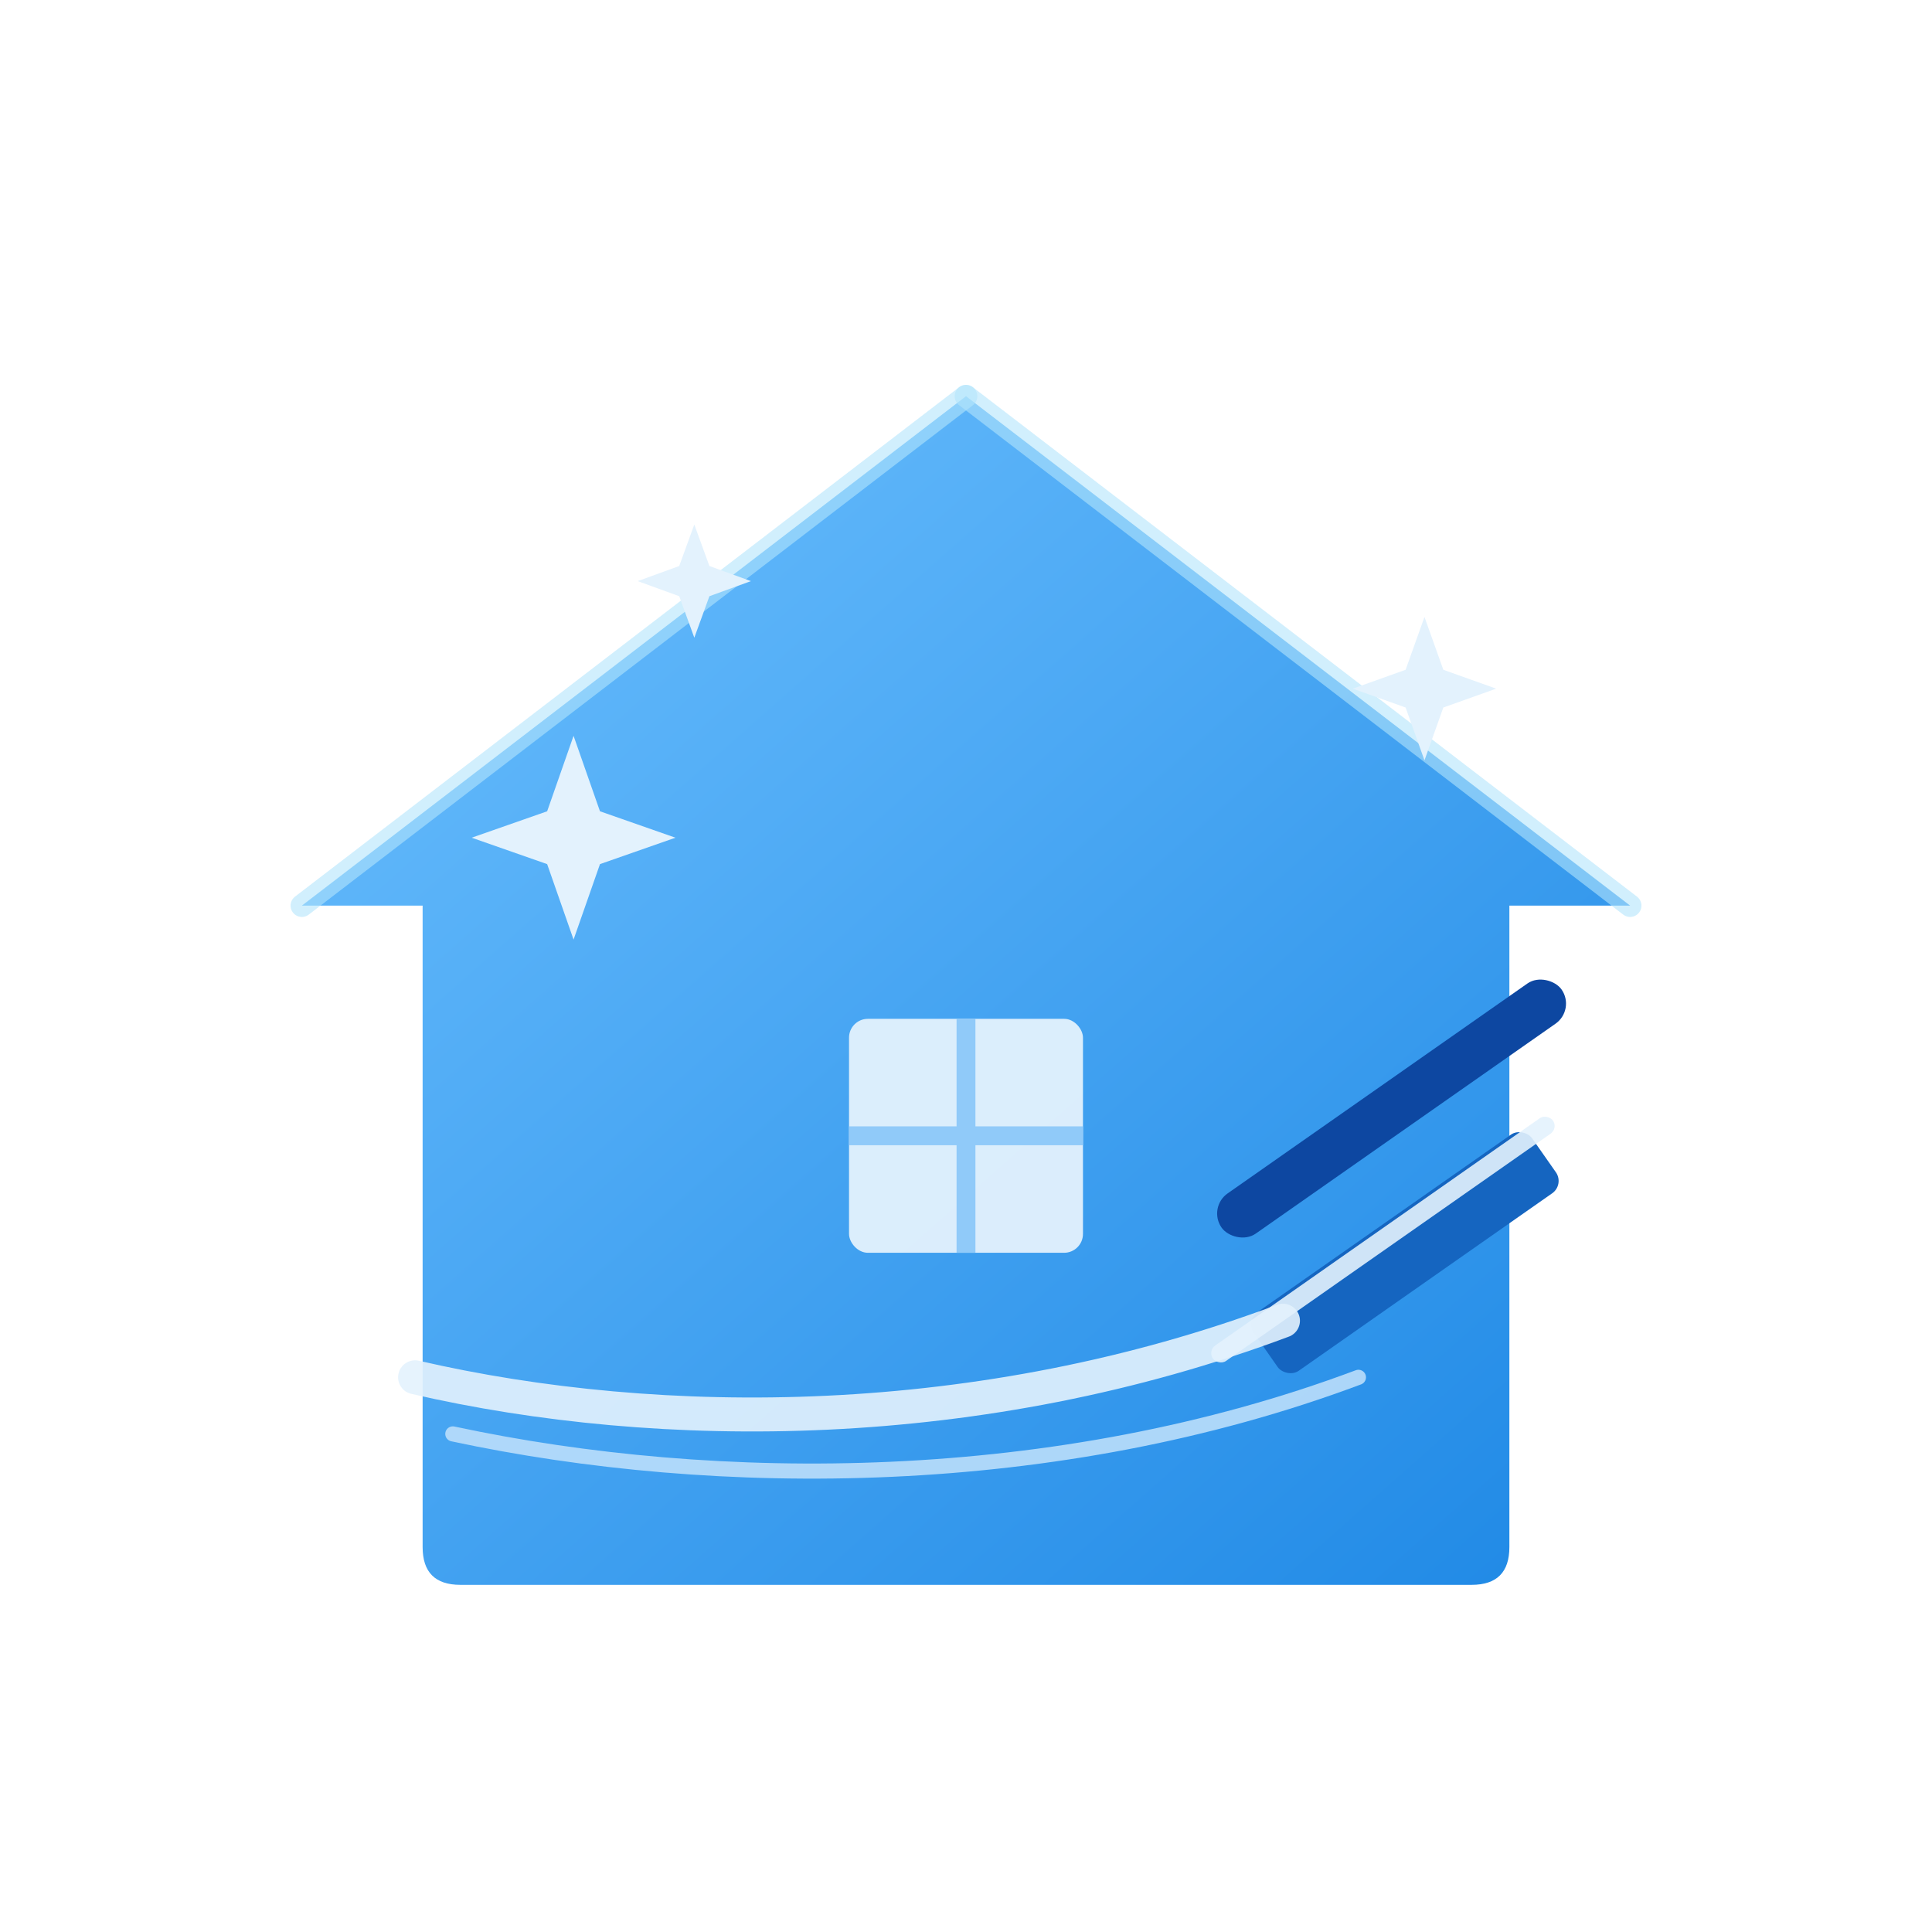 <?xml version="1.0" encoding="UTF-8"?>
<svg width="1024" height="1024" viewBox="0 0 1024 1024" fill="none" xmlns="http://www.w3.org/2000/svg" role="img" aria-label="Cleaning services logo without text">
  <defs>
    <linearGradient id="shine" x1="0" y1="0" x2="1" y2="1">
      <stop offset="0%" stop-color="#6EC1FF" stop-opacity="1"/>
      <stop offset="100%" stop-color="#1E88E5" stop-opacity="1"/>
    </linearGradient>
    <filter id="glow" x="-20%" y="-20%" width="140%" height="140%">
      <feGaussianBlur stdDeviation="12" result="blur"/>
      <feMerge>
        <feMergeNode in="blur"/>
        <feMergeNode in="SourceGraphic"/>
      </feMerge>
    </filter>
  </defs>

  <!-- Background is transparent by default -->

  <!-- House body -->
  <path d="M160 480 L512 210 L864 480 L800 480 L800 820 Q800 840 780 840 L244 840 Q224 840 224 820 L224 480 Z"
        fill="url(#shine)" filter="url(#glow)"/>

  <!-- Roof ridge highlight -->
  <path d="M512 210 L864 480" stroke="#B3E5FC" stroke-width="12" stroke-linecap="round" opacity="0.6"/>
  <path d="M512 210 L160 480" stroke="#B3E5FC" stroke-width="12" stroke-linecap="round" opacity="0.6"/>

  <!-- Door / negative space not included to keep it icon-like -->

  <!-- Window -->
  <rect x="450" y="540" width="124" height="124" rx="10" fill="#E3F2FD" opacity="0.95"/>
  <line x1="512" y1="540" x2="512" y2="664" stroke="#90CAF9" stroke-width="10"/>
  <line x1="450" y1="602" x2="574" y2="602" stroke="#90CAF9" stroke-width="10"/>

  <!-- Squeegee handle -->
  <rect x="640" y="640" width="220" height="26" rx="13" transform="rotate(-35 640 640)" fill="#0D47A1"/>
  <!-- Squeegee head -->
  <rect x="660" y="700" width="180" height="38" rx="8" transform="rotate(-35 660 700)" fill="#1565C0"/>
  <rect x="640" y="716" width="220" height="10" rx="5" transform="rotate(-35 640 716)" fill="#E3F2FD" opacity="0.9"/>

  <!-- Sweep arc -->
  <path d="M220 730 C350 760, 520 760, 680 700" stroke="#E3F2FD" stroke-width="18" stroke-linecap="round" opacity="0.9"/>
  <path d="M240 760 C380 790, 560 790, 720 730" stroke="#BBDEFB" stroke-width="8" stroke-linecap="round" opacity="0.9"/>

  <!-- Sparkles -->
  <g fill="#E3F2FD">
    <path d="M290 430 l14 -40 l14 40 l40 14 l-40 14 l-14 40 l-14 -40 l-40 -14 z"/>
    <path d="M745 355 l10 -28 l10 28 l28 10 l-28 10 l-10 28 l-10 -28 l-28 -10 z"/>
    <path d="M360 300 l8 -22 l8 22 l22 8 l-22 8 l-8 22 l-8 -22 l-22 -8 z"/>
  </g>
</svg>

